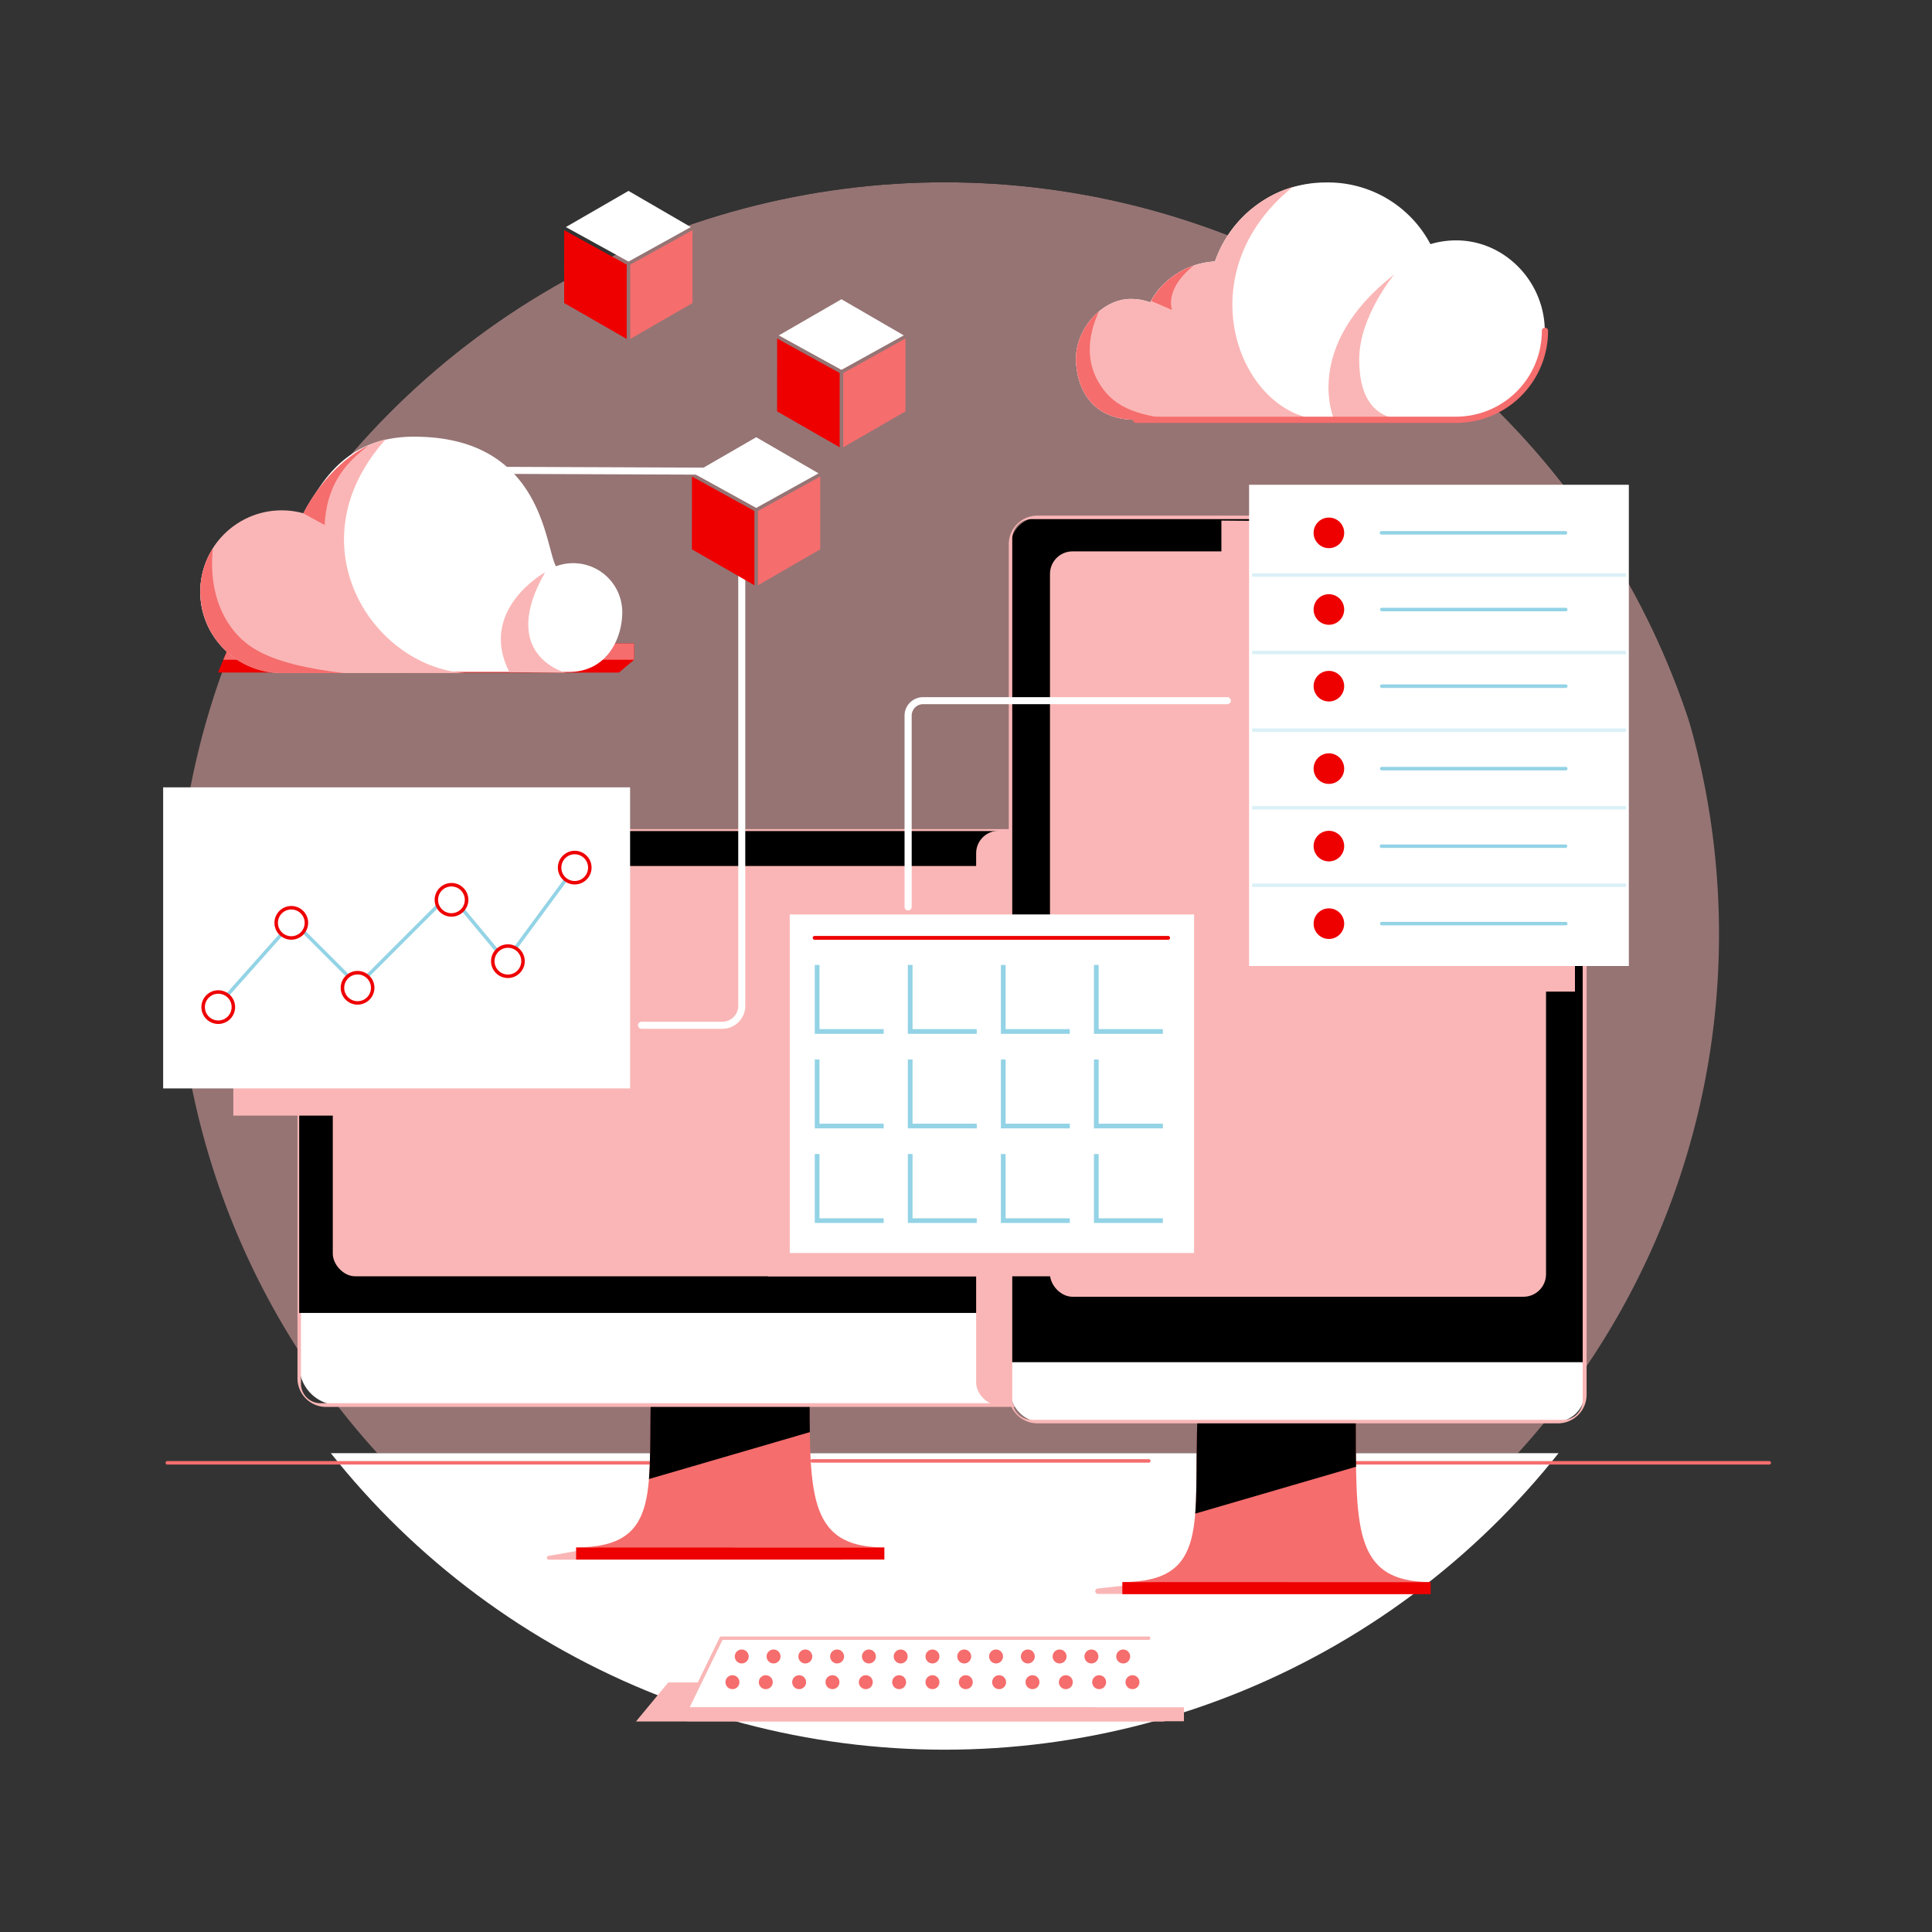 <svg xmlns="http://www.w3.org/2000/svg" xmlns:xlink="http://www.w3.org/1999/xlink" viewBox="0 0 360 360">
  <rect x="0" y="0" width="360" height="360" fill="#333333" stroke="none"/>
  <defs>
    <style>
      .e1fe5c81-65f4-4cc7-b5fe-b654bce9abe0 {
        fill: none;
      }

      .bb67db96-dd12-4735-ab3a-009a69cfbabe {
        fill: #f56d6d;
      }

      .a357fd28-91be-4087-ac2e-87e66422b4e2 {
        isolation: isolate;
      }

      .ba29c737-470e-4088-a168-da781d02c502 {
        clip-path: url(#e1196d50-b193-441c-9dad-5663c46befe8);
      }

      .ee75356c-ef2b-4d7a-a66e-12c9105ac677 {
        clip-path: url(#f6e96460-36b9-4e17-9af3-eadf9bd577c6);
      }

      .aa033a47-eb5c-41a2-bc91-1e829e0e1cef {
        opacity: 0.5;
      }

      .ab4da2ce-8c2b-4430-bb54-9074ea2f4fbc {
        fill: #fab6b6;
      }

      .f2cf415a-cb8c-4404-b21e-d8d150d8aac2 {
        fill: #fff;
      }

      .b6e5ee01-faa1-4fdc-b760-53d95d0e66b5 {
        fill: #e00;
      }

      .bfe8ab51-aac8-424d-9e56-8f057cd78bd7 {
        clip-path: url(#f135272f-b9f6-4848-a15f-b835ac5257aa);
      }

      .bd71fe9a-0d2d-418d-a6d0-6d70aa029f17 {
        clip-path: url(#ae7b941c-2826-4bd8-b251-980f55415b5c);
      }

      .ff2c1513-4147-4119-92da-f672e991af3d {
        clip-path: url(#f5c6cb19-d5fd-4746-a9cf-01445716ab15);
      }

      .b9997b2d-826b-4558-b218-611dbf3eeb1f {
        clip-path: url(#affb623d-c035-409b-87b6-a9c7d5bc8401);
      }

      .b9fff3e4-5667-4b35-aa11-7bc3f54da6ec {
        mix-blend-mode: multiply;
      }

      .b7ba7ce6-a9e6-41dc-9bd9-097fa16883eb {
        clip-path: url(#eb3a9fb9-70ea-4406-9b31-1467f6c0537a);
      }

      .a815ce3d-c2e1-4588-b9d4-0299993f94e3 {
        fill: #dbf0f7;
      }

      .a25b6c7f-36e1-4b87-8d62-220296e84f44 {
        fill: #93d3e6;
      }

      .b659235e-dd04-43f7-92ed-65db63888aaa {
        clip-path: url(#a16b6300-e1f4-44a7-b9e3-0f6d98541dd9);
      }
    </style>
    <clipPath id="e1196d50-b193-441c-9dad-5663c46befe8">
      <circle class="e1fe5c81-65f4-4cc7-b5fe-b654bce9abe0" cx="176.03" cy="180" r="146.03"/>
    </clipPath>
    <clipPath id="f6e96460-36b9-4e17-9af3-eadf9bd577c6">
      <rect class="e1fe5c81-65f4-4cc7-b5fe-b654bce9abe0" x="-22.54" y="30.29" width="393.92" height="364.21"/>
    </clipPath>
    <clipPath id="f135272f-b9f6-4848-a15f-b835ac5257aa">
      <path class="e1fe5c81-65f4-4cc7-b5fe-b654bce9abe0" d="M210.76,55.7a10.32,10.32,0,0,1,3.57.64,14.51,14.51,0,0,1,12.06-7.62,21.86,21.86,0,0,1,40.12-2.88,16.55,16.55,0,1,1,4.79,32.38H211.64c-7.71,0-10.81-5.14-11.14-10.74C200.16,61.59,205.16,55.7,210.76,55.7Z"/>
    </clipPath>
    <clipPath id="ae7b941c-2826-4bd8-b251-980f55415b5c">
      <path class="bb67db96-dd12-4735-ab3a-009a69cfbabe" d="M164.79,288.34H107.35c16.49,0,13.2-11.47,14-31,.3-7.62,29.48-7.85,29.52-.21C150.92,277.74,150.06,288.34,164.79,288.34Z"/>
    </clipPath>
    <clipPath id="f5c6cb19-d5fd-4746-a9cf-01445716ab15">
      <path class="e1fe5c81-65f4-4cc7-b5fe-b654bce9abe0" d="M55.75,154.86H224.24a0,0,0,0,1,0,0V256.58a5.25,5.25,0,0,1-5.25,5.25H61a5.25,5.25,0,0,1-5.25-5.25V154.86A0,0,0,0,1,55.75,154.86Z"/>
    </clipPath>
    <clipPath id="affb623d-c035-409b-87b6-a9c7d5bc8401">
      <path class="bb67db96-dd12-4735-ab3a-009a69cfbabe" d="M266.58,294.79H209.13c16.5,0,13.21-11.48,14-31,.29-7.63,29.47-7.85,29.51-.22C252.71,284.19,251.85,294.79,266.58,294.79Z"/>
    </clipPath>
    <clipPath id="eb3a9fb9-70ea-4406-9b31-1467f6c0537a">
      <rect class="e1fe5c81-65f4-4cc7-b5fe-b654bce9abe0" x="188.3" y="96.41" width="106.97" height="168.49" rx="5.32"/>
    </clipPath>
    <clipPath id="a16b6300-e1f4-44a7-b9e3-0f6d98541dd9">
      <path class="e1fe5c81-65f4-4cc7-b5fe-b654bce9abe0" d="M106.81,104.66a9.11,9.11,0,0,0-3.22.59c-2.11-4-8.57-24.61-29.27-23.73-7.64.32-14.52,7.68-17.8,14.12a15.16,15.16,0,1,0-4.32,29.77H106c7,0,9.94-6.36,9.94-11.48A9.21,9.21,0,0,0,106.81,104.66Z"/>
    </clipPath>
  </defs>
  <g class="a357fd28-91be-4087-ac2e-87e66422b4e2">
    <g id="b5784fdc-53f9-4f2f-a977-56276de6324e" data-name="Section: Illustration">
      <g>
        <g class="ba29c737-470e-4088-a168-da781d02c502">
          <g class="ee75356c-ef2b-4d7a-a66e-12c9105ac677">
            <g class="aa033a47-eb5c-41a2-bc91-1e829e0e1cef">
              <path class="ab4da2ce-8c2b-4430-bb54-9074ea2f4fbc" d="M320.31,174a143.72,143.72,0,1,0-250,96.77H282.84A143.22,143.22,0,0,0,320.31,174Z"/>
            </g>
            <polygon class="f2cf415a-cb8c-4404-b21e-d8d150d8aac2" points="282.84 270.78 70.33 270.78 3.17 270.78 3.17 391.67 393.83 391.67 393.83 270.78 282.84 270.78"/>
            <g>
              <polygon class="b6e5ee01-faa1-4fdc-b760-53d95d0e66b5" points="118.14 119.9 118.14 122.95 115.32 125.33 -1 125.31 -1.36 119.94 118.14 119.9"/>
              <rect class="bb67db96-dd12-4735-ab3a-009a69cfbabe" x="1.62" y="119.9" width="116.52" height="3.04"/>
            </g>
          </g>
        </g>
        <path class="bb67db96-dd12-4735-ab3a-009a69cfbabe" d="M329.67,272.9H243.74a.32.32,0,0,1-.33-.32.33.33,0,0,1,.33-.33h85.93a.33.33,0,0,1,.33.33A.32.32,0,0,1,329.67,272.9Z"/>
        <path class="bb67db96-dd12-4735-ab3a-009a69cfbabe" d="M214.06,272.54h-62.7a.32.32,0,0,1-.32-.33.32.32,0,0,1,.32-.32h62.7a.32.32,0,0,1,.33.32A.33.33,0,0,1,214.06,272.54Z"/>
        <path class="bb67db96-dd12-4735-ab3a-009a69cfbabe" d="M121,272.9H31.18a.32.32,0,0,1-.33-.32.33.33,0,0,1,.33-.33H121a.32.32,0,0,1,.32.33A.32.32,0,0,1,121,272.9Z"/>
        <g>
          <g>
            <path class="ab4da2ce-8c2b-4430-bb54-9074ea2f4fbc" d="M266.51,45.84s-8.95,4.64-10.07,11.27c0,0,10.29-14.63,25-8.52C281.42,48.59,273.92,43.2,266.51,45.84Z"/>
            <path class="ab4da2ce-8c2b-4430-bb54-9074ea2f4fbc" d="M226.39,48.72s-1.31,5-.87,8.39c0,0,4.61-25.34,31.28-20.85C256.8,36.26,236.44,26.49,226.39,48.72Z"/>
            <path class="ab4da2ce-8c2b-4430-bb54-9074ea2f4fbc" d="M214.33,56.34a28.6,28.6,0,0,0-1.12,7.73s.93-10.32,13.18-15.35C226.39,48.72,217.69,49.48,214.33,56.34Z"/>
            <path class="f2cf415a-cb8c-4404-b21e-d8d150d8aac2" d="M210.76,55.7a10.32,10.32,0,0,1,3.57.64,14.51,14.51,0,0,1,12.06-7.62A21.88,21.88,0,0,1,247.07,34a21.58,21.58,0,0,1,19.47,11.49,16.76,16.76,0,0,1,4.79-.7c9.14,0,16.52,7.78,16.52,16.92A16.54,16.54,0,0,1,271.3,78.22H211.64c-7.71,0-10.81-5.14-11.14-10.74C200.16,61.59,205.16,55.7,210.76,55.7Z"/>
          </g>
          <g>
            <path class="ab4da2ce-8c2b-4430-bb54-9074ea2f4fbc" d="M259.83,51.11s-6.56,7.81-6.56,15.84,3.47,11.27,9,11.27H248.61S242.43,64.67,259.83,51.11Z"/>
            <g class="bfe8ab51-aac8-424d-9e56-8f057cd78bd7">
              <path class="ab4da2ce-8c2b-4430-bb54-9074ea2f4fbc" d="M244.17,32.46c-25,16.26-13.55,46.05,3,45.76H197.13l-1.52-29.95Z"/>
              <path class="bb67db96-dd12-4735-ab3a-009a69cfbabe" d="M211.4,54.75l7,3s-2.06-5,7-10.27C225.43,47.48,211.67,52.39,211.4,54.75Z"/>
              <path class="bb67db96-dd12-4735-ab3a-009a69cfbabe" d="M206.88,54.48s-6.76,8.61-2.29,16.54c2.52,4.49,6.52,6.48,15.27,7.21h-22l-3.21-16.06Z"/>
            </g>
          </g>
          <path class="bb67db96-dd12-4735-ab3a-009a69cfbabe" d="M271.3,78.81H211.64a.59.59,0,0,1,0-1.17H271.3a16,16,0,0,0,16-16,.58.58,0,1,1,1.16,0A17.15,17.15,0,0,1,271.3,78.81Z"/>
        </g>
        <g>
          <polyline class="ab4da2ce-8c2b-4430-bb54-9074ea2f4fbc" points="219.96 320.77 118.51 320.77 124.52 313.5 180.82 313.5 217.13 320.77"/>
          <g>
            <g>
              <polygon class="f2cf415a-cb8c-4404-b21e-d8d150d8aac2" points="220.61 318.13 127.99 318.13 134.45 304.85 214.14 304.85 220.61 318.13"/>
              <rect class="ab4da2ce-8c2b-4430-bb54-9074ea2f4fbc" x="127.99" y="318.13" width="92.62" height="2.6"/>
              <g>
                <g>
                  <circle class="bb67db96-dd12-4735-ab3a-009a69cfbabe" cx="138.21" cy="308.66" r="1.3"/>
                  <circle class="bb67db96-dd12-4735-ab3a-009a69cfbabe" cx="136.48" cy="313.45" r="1.3"/>
                </g>
                <g>
                  <circle class="bb67db96-dd12-4735-ab3a-009a69cfbabe" cx="144.14" cy="308.66" r="1.3"/>
                  <circle class="bb67db96-dd12-4735-ab3a-009a69cfbabe" cx="142.69" cy="313.45" r="1.3"/>
                </g>
                <g>
                  <circle class="bb67db96-dd12-4735-ab3a-009a69cfbabe" cx="150.06" cy="308.66" r="1.3"/>
                  <circle class="bb67db96-dd12-4735-ab3a-009a69cfbabe" cx="148.91" cy="313.45" r="1.3"/>
                </g>
                <g>
                  <circle class="bb67db96-dd12-4735-ab3a-009a69cfbabe" cx="155.98" cy="308.66" r="1.3"/>
                  <circle class="bb67db96-dd12-4735-ab3a-009a69cfbabe" cx="155.12" cy="313.45" r="1.3"/>
                </g>
                <g>
                  <circle class="bb67db96-dd12-4735-ab3a-009a69cfbabe" cx="161.91" cy="308.66" r="1.3"/>
                  <circle class="bb67db96-dd12-4735-ab3a-009a69cfbabe" cx="161.33" cy="313.45" r="1.3"/>
                </g>
                <g>
                  <circle class="bb67db96-dd12-4735-ab3a-009a69cfbabe" cx="167.83" cy="308.66" r="1.3"/>
                  <circle class="bb67db96-dd12-4735-ab3a-009a69cfbabe" cx="167.54" cy="313.45" r="1.3"/>
                </g>
                <g>
                  <circle class="bb67db96-dd12-4735-ab3a-009a69cfbabe" cx="173.75" cy="308.66" r="1.3"/>
                  <circle class="bb67db96-dd12-4735-ab3a-009a69cfbabe" cx="173.75" cy="313.45" r="1.3"/>
                </g>
                <g>
                  <circle class="bb67db96-dd12-4735-ab3a-009a69cfbabe" cx="179.67" cy="308.66" r="1.3"/>
                  <circle class="bb67db96-dd12-4735-ab3a-009a69cfbabe" cx="179.96" cy="313.45" r="1.3"/>
                </g>
                <g>
                  <circle class="bb67db96-dd12-4735-ab3a-009a69cfbabe" cx="185.6" cy="308.66" r="1.3"/>
                  <circle class="bb67db96-dd12-4735-ab3a-009a69cfbabe" cx="186.17" cy="313.45" r="1.3"/>
                </g>
                <g>
                  <circle class="bb67db96-dd12-4735-ab3a-009a69cfbabe" cx="191.52" cy="308.66" r="1.3"/>
                  <circle class="bb67db96-dd12-4735-ab3a-009a69cfbabe" cx="192.39" cy="313.45" r="1.3"/>
                </g>
                <g>
                  <circle class="bb67db96-dd12-4735-ab3a-009a69cfbabe" cx="197.44" cy="308.66" r="1.3"/>
                  <circle class="bb67db96-dd12-4735-ab3a-009a69cfbabe" cx="198.6" cy="313.45" r="1.3"/>
                </g>
                <g>
                  <circle class="bb67db96-dd12-4735-ab3a-009a69cfbabe" cx="203.37" cy="308.66" r="1.3"/>
                  <circle class="bb67db96-dd12-4735-ab3a-009a69cfbabe" cx="204.81" cy="313.45" r="1.3"/>
                </g>
                <g>
                  <circle class="bb67db96-dd12-4735-ab3a-009a69cfbabe" cx="209.29" cy="308.66" r="1.3"/>
                  <circle class="bb67db96-dd12-4735-ab3a-009a69cfbabe" cx="211.02" cy="313.45" r="1.3"/>
                </g>
              </g>
            </g>
            <path class="ab4da2ce-8c2b-4430-bb54-9074ea2f4fbc" d="M128.12,320.52a.32.32,0,0,1-.32-.32v-2a.4.4,0,0,1,0-.15l6.3-12.94a.33.33,0,0,1,.29-.18h79.64a.32.32,0,0,1,.33.32.33.33,0,0,1-.33.33H134.63l-6.18,12.69v1.9A.32.32,0,0,1,128.12,320.52Z"/>
          </g>
        </g>
        <path class="ab4da2ce-8c2b-4430-bb54-9074ea2f4fbc" d="M261.34,297H204.63a.49.49,0,0,1-.09-1l22-2.47L261.34,297"/>
        <g>
          <path class="ab4da2ce-8c2b-4430-bb54-9074ea2f4fbc" d="M157.08,290.63H102.3a.36.36,0,0,1-.06-.72l19-3.33,35.84,4.05"/>
          <g>
            <g>
              <path class="bb67db96-dd12-4735-ab3a-009a69cfbabe" d="M164.79,288.34H107.35c16.49,0,13.2-11.47,14-31,.3-7.62,29.48-7.85,29.52-.21C150.92,277.74,150.06,288.34,164.79,288.34Z"/>
              <g class="bd71fe9a-0d2d-418d-a6d0-6d70aa029f17">
                <polygon points="193.57 254.42 107.35 279.55 103.25 231.3 193.57 254.42"/>
              </g>
            </g>
            <g>
              <g>
                <path class="f2cf415a-cb8c-4404-b21e-d8d150d8aac2" d="M63.18,154.86H216.81a7.43,7.43,0,0,1,7.43,7.43v92.12a7.43,7.43,0,0,1-7.43,7.43H63.18a7.42,7.42,0,0,1-7.42-7.42V162.29A7.43,7.43,0,0,1,63.18,154.86Z"/>
                <path class="ab4da2ce-8c2b-4430-bb54-9074ea2f4fbc" d="M219.23,262.16H60.76a5.33,5.33,0,0,1-5.33-5.33v-97a5.33,5.33,0,0,1,5.33-5.34H219.23a5.34,5.34,0,0,1,5.34,5.34v97A5.34,5.34,0,0,1,219.23,262.16ZM56.08,158.83v99a3.64,3.64,0,0,0,3.64,3.64H220.27a3.65,3.65,0,0,0,3.65-3.64v-99a3.65,3.65,0,0,0-3.65-3.64H59.72A3.64,3.64,0,0,0,56.08,158.83Z"/>
              </g>
              <g class="ff2c1513-4147-4119-92da-f672e991af3d">
                <rect x="25" y="115.96" width="224.35" height="128.69"/>
                <rect class="ab4da2ce-8c2b-4430-bb54-9074ea2f4fbc" x="62.01" y="161.37" width="155.82" height="76.45" rx="4.2"/>
              </g>
            </g>
            <polyline class="b6e5ee01-faa1-4fdc-b760-53d95d0e66b5" points="111.03 288.34 164.79 288.34 164.79 290.6 107.35 290.6 107.35 288.34 111.03 288.34"/>
          </g>
        </g>
        <g>
          <g>
            <path class="bb67db96-dd12-4735-ab3a-009a69cfbabe" d="M266.58,294.79H209.13c16.5,0,13.21-11.48,14-31,.29-7.63,29.47-7.85,29.51-.22C252.71,284.19,251.85,294.79,266.58,294.79Z"/>
            <g class="b9997b2d-826b-4558-b218-611dbf3eeb1f">
              <polygon points="295.35 260.86 209.13 286 205.03 237.75 295.35 260.86"/>
            </g>
          </g>
          <g>
            <g class="b9fff3e4-5667-4b35-aa11-7bc3f54da6ec">
              <rect class="ab4da2ce-8c2b-4430-bb54-9074ea2f4fbc" x="181.89" y="154.8" width="69.8" height="107.04" rx="4.2"/>
            </g>
            <g class="b7ba7ce6-a9e6-41dc-9bd9-097fa16883eb">
              <rect x="188.3" y="65.65" width="145.87" height="224.35"/>
              <rect class="ab4da2ce-8c2b-4430-bb54-9074ea2f4fbc" x="195.65" y="102.74" width="92.43" height="138.89" rx="4.2"/>
              <rect class="f2cf415a-cb8c-4404-b21e-d8d150d8aac2" x="185.4" y="253.82" width="118.66" height="28.37"/>
            </g>
            <path class="ab4da2ce-8c2b-4430-bb54-9074ea2f4fbc" d="M290.26,265.22H193.31a5.34,5.34,0,0,1-5.34-5.33V101.41a5.33,5.33,0,0,1,5.33-5.33h97a5.34,5.34,0,0,1,5.34,5.33V259.89A5.34,5.34,0,0,1,290.26,265.22ZM188.62,100.37V260.93a3.64,3.64,0,0,0,3.65,3.64h99a3.64,3.64,0,0,0,3.64-3.64V100.38a3.64,3.64,0,0,0-3.64-3.65h-99A3.64,3.64,0,0,0,188.62,100.37Z"/>
          </g>
          <polyline class="b6e5ee01-faa1-4fdc-b760-53d95d0e66b5" points="212.81 294.79 266.58 294.79 266.58 297.05 209.13 297.05 209.13 294.79 212.81 294.79"/>
        </g>
        <g>
          <g>
            <g class="b9fff3e4-5667-4b35-aa11-7bc3f54da6ec">
              <polygon class="ab4da2ce-8c2b-4430-bb54-9074ea2f4fbc" points="293.47 184.77 227.59 184.77 227.59 97 293.47 97.53 293.47 184.77"/>
            </g>
            <g>
              <rect class="f2cf415a-cb8c-4404-b21e-d8d150d8aac2" x="232.75" y="90.33" width="70.76" height="89.67"/>
              <rect class="a815ce3d-c2e1-4588-b9d4-0299993f94e3" x="233.31" y="106.82" width="69.68" height="0.65"/>
              <rect class="a815ce3d-c2e1-4588-b9d4-0299993f94e3" x="233.31" y="121.27" width="69.68" height="0.65"/>
              <rect class="a815ce3d-c2e1-4588-b9d4-0299993f94e3" x="233.31" y="135.73" width="69.68" height="0.65"/>
              <rect class="a815ce3d-c2e1-4588-b9d4-0299993f94e3" x="233.31" y="150.18" width="69.68" height="0.65"/>
              <rect class="a815ce3d-c2e1-4588-b9d4-0299993f94e3" x="233.31" y="164.63" width="69.68" height="0.65"/>
            </g>
          </g>
          <g>
            <circle class="b6e5ee01-faa1-4fdc-b760-53d95d0e66b5" cx="247.62" cy="99.29" r="2.85"/>
            <circle class="b6e5ee01-faa1-4fdc-b760-53d95d0e66b5" cx="247.62" cy="113.57" r="2.85"/>
            <circle class="b6e5ee01-faa1-4fdc-b760-53d95d0e66b5" cx="247.62" cy="127.86" r="2.85"/>
            <circle class="b6e5ee01-faa1-4fdc-b760-53d95d0e66b5" cx="247.62" cy="143.22" r="2.85"/>
            <circle class="b6e5ee01-faa1-4fdc-b760-53d95d0e66b5" cx="247.62" cy="157.66" r="2.85"/>
            <circle class="b6e5ee01-faa1-4fdc-b760-53d95d0e66b5" cx="247.62" cy="172.11" r="2.85"/>
            <path class="a25b6c7f-36e1-4b87-8d62-220296e84f44" d="M291.76,99.61H257.48a.33.33,0,1,1,0-.65h34.28a.33.33,0,0,1,0,.65Z"/>
            <path class="a25b6c7f-36e1-4b87-8d62-220296e84f44" d="M291.76,113.9H257.48a.33.33,0,0,1-.33-.33.32.32,0,0,1,.33-.32h34.28a.32.32,0,0,1,.32.32A.32.32,0,0,1,291.76,113.9Z"/>
            <path class="a25b6c7f-36e1-4b87-8d62-220296e84f44" d="M291.76,128.19H257.48a.33.33,0,0,1,0-.66h34.28a.33.33,0,0,1,0,.66Z"/>
            <path class="a25b6c7f-36e1-4b87-8d62-220296e84f44" d="M291.76,143.55H257.48a.33.33,0,0,1-.33-.33.32.32,0,0,1,.33-.32h34.28a.32.32,0,0,1,.32.32A.32.32,0,0,1,291.76,143.55Z"/>
            <path class="a25b6c7f-36e1-4b87-8d62-220296e84f44" d="M291.76,158H257.48a.33.33,0,1,1,0-.65h34.28a.33.33,0,0,1,0,.65Z"/>
            <path class="a25b6c7f-36e1-4b87-8d62-220296e84f44" d="M291.76,172.43H257.48a.32.32,0,0,1-.33-.32.33.33,0,0,1,.33-.33h34.28a.32.32,0,0,1,.32.33A.32.32,0,0,1,291.76,172.43Z"/>
          </g>
        </g>
        <g>
          <g>
            <g class="b9fff3e4-5667-4b35-aa11-7bc3f54da6ec">
              <rect class="ab4da2ce-8c2b-4430-bb54-9074ea2f4fbc" x="143.11" y="175.82" width="73.57" height="62"/>
            </g>
            <rect class="f2cf415a-cb8c-4404-b21e-d8d150d8aac2" x="147.16" y="170.39" width="75.34" height="63.09"/>
            <g>
              <rect class="a25b6c7f-36e1-4b87-8d62-220296e84f44" x="151.82" y="179.8" width="12.84" height="12.84"/>
              <rect class="a25b6c7f-36e1-4b87-8d62-220296e84f44" x="169.16" y="179.8" width="12.84" height="12.84"/>
              <rect class="a25b6c7f-36e1-4b87-8d62-220296e84f44" x="186.5" y="179.8" width="12.84" height="12.84"/>
              <rect class="a25b6c7f-36e1-4b87-8d62-220296e84f44" x="203.84" y="179.8" width="12.84" height="12.84"/>
            </g>
            <g>
              <rect class="a25b6c7f-36e1-4b87-8d62-220296e84f44" x="151.82" y="197.42" width="12.84" height="12.84"/>
              <rect class="a25b6c7f-36e1-4b87-8d62-220296e84f44" x="169.16" y="197.42" width="12.84" height="12.84"/>
              <rect class="a25b6c7f-36e1-4b87-8d62-220296e84f44" x="186.5" y="197.42" width="12.84" height="12.84"/>
              <rect class="a25b6c7f-36e1-4b87-8d62-220296e84f44" x="203.84" y="197.42" width="12.84" height="12.84"/>
            </g>
            <g>
              <rect class="a25b6c7f-36e1-4b87-8d62-220296e84f44" x="151.82" y="215.04" width="12.84" height="12.84"/>
              <rect class="a25b6c7f-36e1-4b87-8d62-220296e84f44" x="169.16" y="215.04" width="12.84" height="12.84"/>
              <rect class="a25b6c7f-36e1-4b87-8d62-220296e84f44" x="186.5" y="215.04" width="12.84" height="12.84"/>
              <rect class="a25b6c7f-36e1-4b87-8d62-220296e84f44" x="203.84" y="215.04" width="12.84" height="12.84"/>
            </g>
            <g>
              <rect class="f2cf415a-cb8c-4404-b21e-d8d150d8aac2" x="152.7" y="178.92" width="12.84" height="12.84"/>
              <rect class="f2cf415a-cb8c-4404-b21e-d8d150d8aac2" x="170.04" y="178.92" width="12.84" height="12.84"/>
              <rect class="f2cf415a-cb8c-4404-b21e-d8d150d8aac2" x="187.38" y="178.92" width="12.84" height="12.84"/>
              <rect class="f2cf415a-cb8c-4404-b21e-d8d150d8aac2" x="204.72" y="178.92" width="12.84" height="12.84"/>
            </g>
            <g>
              <rect class="f2cf415a-cb8c-4404-b21e-d8d150d8aac2" x="152.7" y="196.54" width="12.84" height="12.84"/>
              <rect class="f2cf415a-cb8c-4404-b21e-d8d150d8aac2" x="170.04" y="196.54" width="12.84" height="12.84"/>
              <rect class="f2cf415a-cb8c-4404-b21e-d8d150d8aac2" x="187.38" y="196.54" width="12.84" height="12.84"/>
              <rect class="f2cf415a-cb8c-4404-b21e-d8d150d8aac2" x="204.72" y="196.54" width="12.84" height="12.84"/>
            </g>
            <g>
              <rect class="f2cf415a-cb8c-4404-b21e-d8d150d8aac2" x="152.7" y="214.17" width="12.84" height="12.84"/>
              <rect class="f2cf415a-cb8c-4404-b21e-d8d150d8aac2" x="170.04" y="214.17" width="12.84" height="12.84"/>
              <rect class="f2cf415a-cb8c-4404-b21e-d8d150d8aac2" x="187.38" y="214.17" width="12.84" height="12.84"/>
              <rect class="f2cf415a-cb8c-4404-b21e-d8d150d8aac2" x="204.72" y="214.17" width="12.84" height="12.84"/>
            </g>
          </g>
          <path class="b6e5ee01-faa1-4fdc-b760-53d95d0e66b5" d="M217.6,175.11H151.86a.36.36,0,1,1,0-.71H217.6a.36.36,0,1,1,0,.71Z"/>
        </g>
        <path class="f2cf415a-cb8c-4404-b21e-d8d150d8aac2" d="M169.2,169.64h0a.65.65,0,0,1-.65-.65l0-35.65a3.44,3.44,0,0,1,3.43-3.43h56.72a.65.65,0,1,1,0,1.3H172a2.13,2.13,0,0,0-2.12,2.13l0,35.65A.66.66,0,0,1,169.2,169.64Z"/>
        <g>
          <path class="f2cf415a-cb8c-4404-b21e-d8d150d8aac2" d="M137.56,102.36v85.26a3,3,0,0,1-3.16,2.77H119.54a.65.65,0,0,0-.65.65.66.66,0,0,0,.65.66H134.4a4.29,4.29,0,0,0,4.47-4.08V102.38Z"/>
          <path class="f2cf415a-cb8c-4404-b21e-d8d150d8aac2" d="M134.69,88.46l-68.08-.27a2.64,2.64,0,0,0-2.07.81c-1.45,1.6-1.09,5.23-.9,7.18.06.54.1,1,.1,1.27a.66.66,0,0,1-1.31,0c0-.24,0-.66-.09-1.14-.22-2.3-.6-6.16,1.23-8.18a3.91,3.91,0,0,1,3-1.25l68.08.27Z"/>
        </g>
        <g>
          <g class="b9fff3e4-5667-4b35-aa11-7bc3f54da6ec">
            <polygon class="ab4da2ce-8c2b-4430-bb54-9074ea2f4fbc" points="114.05 207.88 43.48 207.88 43.48 154.8 114.05 155.12 114.05 207.88"/>
          </g>
          <rect class="f2cf415a-cb8c-4404-b21e-d8d150d8aac2" x="30.4" y="146.71" width="87.01" height="56.1"/>
          <g>
            <polygon class="a25b6c7f-36e1-4b87-8d62-220296e84f44" points="40 188.57 39.51 188.13 54.6 171.16 66.65 183.21 83.81 166.06 94.22 178.57 106.83 161.47 107.35 161.86 94.25 179.63 83.76 167.03 66.65 184.14 54.63 172.11 40 188.57"/>
            <g>
              <circle class="f2cf415a-cb8c-4404-b21e-d8d150d8aac2" cx="40.67" cy="187.66" r="2.81"/>
              <path class="b6e5ee01-faa1-4fdc-b760-53d95d0e66b5" d="M40.67,190.8a3.14,3.14,0,1,1,3.14-3.14A3.15,3.15,0,0,1,40.67,190.8Zm0-5.63a2.49,2.49,0,1,0,2.49,2.49A2.48,2.48,0,0,0,40.67,185.17Z"/>
            </g>
            <g>
              <circle class="f2cf415a-cb8c-4404-b21e-d8d150d8aac2" cx="54.28" cy="171.96" r="2.81"/>
              <path class="b6e5ee01-faa1-4fdc-b760-53d95d0e66b5" d="M54.28,175.1A3.14,3.14,0,1,1,57.42,172,3.15,3.15,0,0,1,54.28,175.1Zm0-5.63A2.49,2.49,0,1,0,56.77,172,2.49,2.49,0,0,0,54.28,169.47Z"/>
            </g>
            <g>
              <circle class="f2cf415a-cb8c-4404-b21e-d8d150d8aac2" cx="66.63" cy="184.06" r="2.81"/>
              <path class="b6e5ee01-faa1-4fdc-b760-53d95d0e66b5" d="M66.63,187.2a3.14,3.14,0,1,1,3.14-3.14A3.15,3.15,0,0,1,66.63,187.2Zm0-5.62a2.49,2.49,0,1,0,2.49,2.48A2.49,2.49,0,0,0,66.63,181.58Z"/>
            </g>
            <g>
              <circle class="f2cf415a-cb8c-4404-b21e-d8d150d8aac2" cx="84.12" cy="167.67" r="2.81"/>
              <path class="b6e5ee01-faa1-4fdc-b760-53d95d0e66b5" d="M84.12,170.81a3.14,3.14,0,1,1,3.15-3.14A3.15,3.15,0,0,1,84.12,170.81Zm0-5.63a2.49,2.49,0,1,0,2.49,2.49A2.49,2.49,0,0,0,84.12,165.18Z"/>
            </g>
            <g>
              <circle class="f2cf415a-cb8c-4404-b21e-d8d150d8aac2" cx="107.09" cy="161.67" r="2.81"/>
              <path class="b6e5ee01-faa1-4fdc-b760-53d95d0e66b5" d="M107.09,164.81a3.14,3.14,0,1,1,3.14-3.14A3.15,3.15,0,0,1,107.09,164.81Zm0-5.63a2.49,2.49,0,1,0,2.49,2.49A2.5,2.5,0,0,0,107.09,159.18Z"/>
            </g>
            <g>
              <circle class="f2cf415a-cb8c-4404-b21e-d8d150d8aac2" cx="94.64" cy="179.1" r="2.81"/>
              <path class="b6e5ee01-faa1-4fdc-b760-53d95d0e66b5" d="M94.64,182.24a3.14,3.14,0,1,1,3.14-3.14A3.15,3.15,0,0,1,94.64,182.24Zm0-5.63a2.49,2.49,0,1,0,2.49,2.49A2.48,2.48,0,0,0,94.64,176.61Z"/>
            </g>
          </g>
        </g>
        <g>
          <polygon class="f2cf415a-cb8c-4404-b21e-d8d150d8aac2" points="156.79 68.92 168.4 62.49 156.79 55.76 145.12 62.5 156.79 68.92"/>
          <polygon class="bb67db96-dd12-4735-ab3a-009a69cfbabe" points="157.12 69.5 157.12 83.35 168.72 76.65 168.72 63.07 157.12 69.5"/>
          <polygon class="b6e5ee01-faa1-4fdc-b760-53d95d0e66b5" points="156.46 69.5 144.81 63.08 144.8 76.65 156.46 83.35 156.46 69.5"/>
        </g>
        <g>
          <polygon class="f2cf415a-cb8c-4404-b21e-d8d150d8aac2" points="117.11 48.74 128.72 42.31 117.11 35.57 105.44 42.31 117.11 48.74"/>
          <polygon class="bb67db96-dd12-4735-ab3a-009a69cfbabe" points="117.44 49.31 117.44 63.16 129.04 56.47 129.04 42.88 117.44 49.31"/>
          <polygon class="b6e5ee01-faa1-4fdc-b760-53d95d0e66b5" points="116.78 49.31 105.13 42.89 105.12 56.46 116.78 63.16 116.78 49.31"/>
        </g>
        <g>
          <polygon class="f2cf415a-cb8c-4404-b21e-d8d150d8aac2" points="140.91 94.64 152.52 88.2 140.91 81.47 129.24 88.21 140.91 94.64"/>
          <polygon class="bb67db96-dd12-4735-ab3a-009a69cfbabe" points="141.24 95.21 141.24 109.06 152.84 102.36 152.84 88.78 141.24 95.21"/>
          <polygon class="b6e5ee01-faa1-4fdc-b760-53d95d0e66b5" points="140.58 95.21 128.93 88.79 128.92 102.36 140.58 109.06 140.58 95.21"/>
        </g>
        <g>
          <path class="f2cf415a-cb8c-4404-b21e-d8d150d8aac2" d="M106.81,104.94a9.1,9.1,0,0,0-3.22.58c-2.11-3.92-2.49-24.15-26.45-24.15C64.61,81.37,59.8,89.69,56.52,96a14.92,14.92,0,1,0-4.32,29.21H106c7,0,9.95-6.11,9.95-11.17A9.14,9.14,0,0,0,106.81,104.94Z"/>
          <g class="b659235e-dd04-43f7-92ed-65db63888aaa">
            <path class="ab4da2ce-8c2b-4430-bb54-9074ea2f4fbc" d="M82.55,73.1c-33.65,21-14.92,52.86,6,52.36l-53.5,1.27-1.5-29.5Z"/>
            <path class="bb67db96-dd12-4735-ab3a-009a69cfbabe" d="M71.54,77.72c3.1,4.83-10.33,5.17-11.05,20.11l-4-2.19-6.38-10.3S68.48,72.93,71.54,77.72Z"/>
            <path class="bb67db96-dd12-4735-ab3a-009a69cfbabe" d="M42.17,92s-6.15,13.91.29,24c2.92,4.58,7.54,7.74,21.53,9.41l-29.78.36-.39-23.48Z"/>
          </g>
          <path class="ab4da2ce-8c2b-4430-bb54-9074ea2f4fbc" d="M105.41,125.35s-12.69-3.2-3.84-18.71c0,0-12.59,6.94-6.66,18.61Z"/>
        </g>
      </g>
    </g>
  </g>
</svg>
